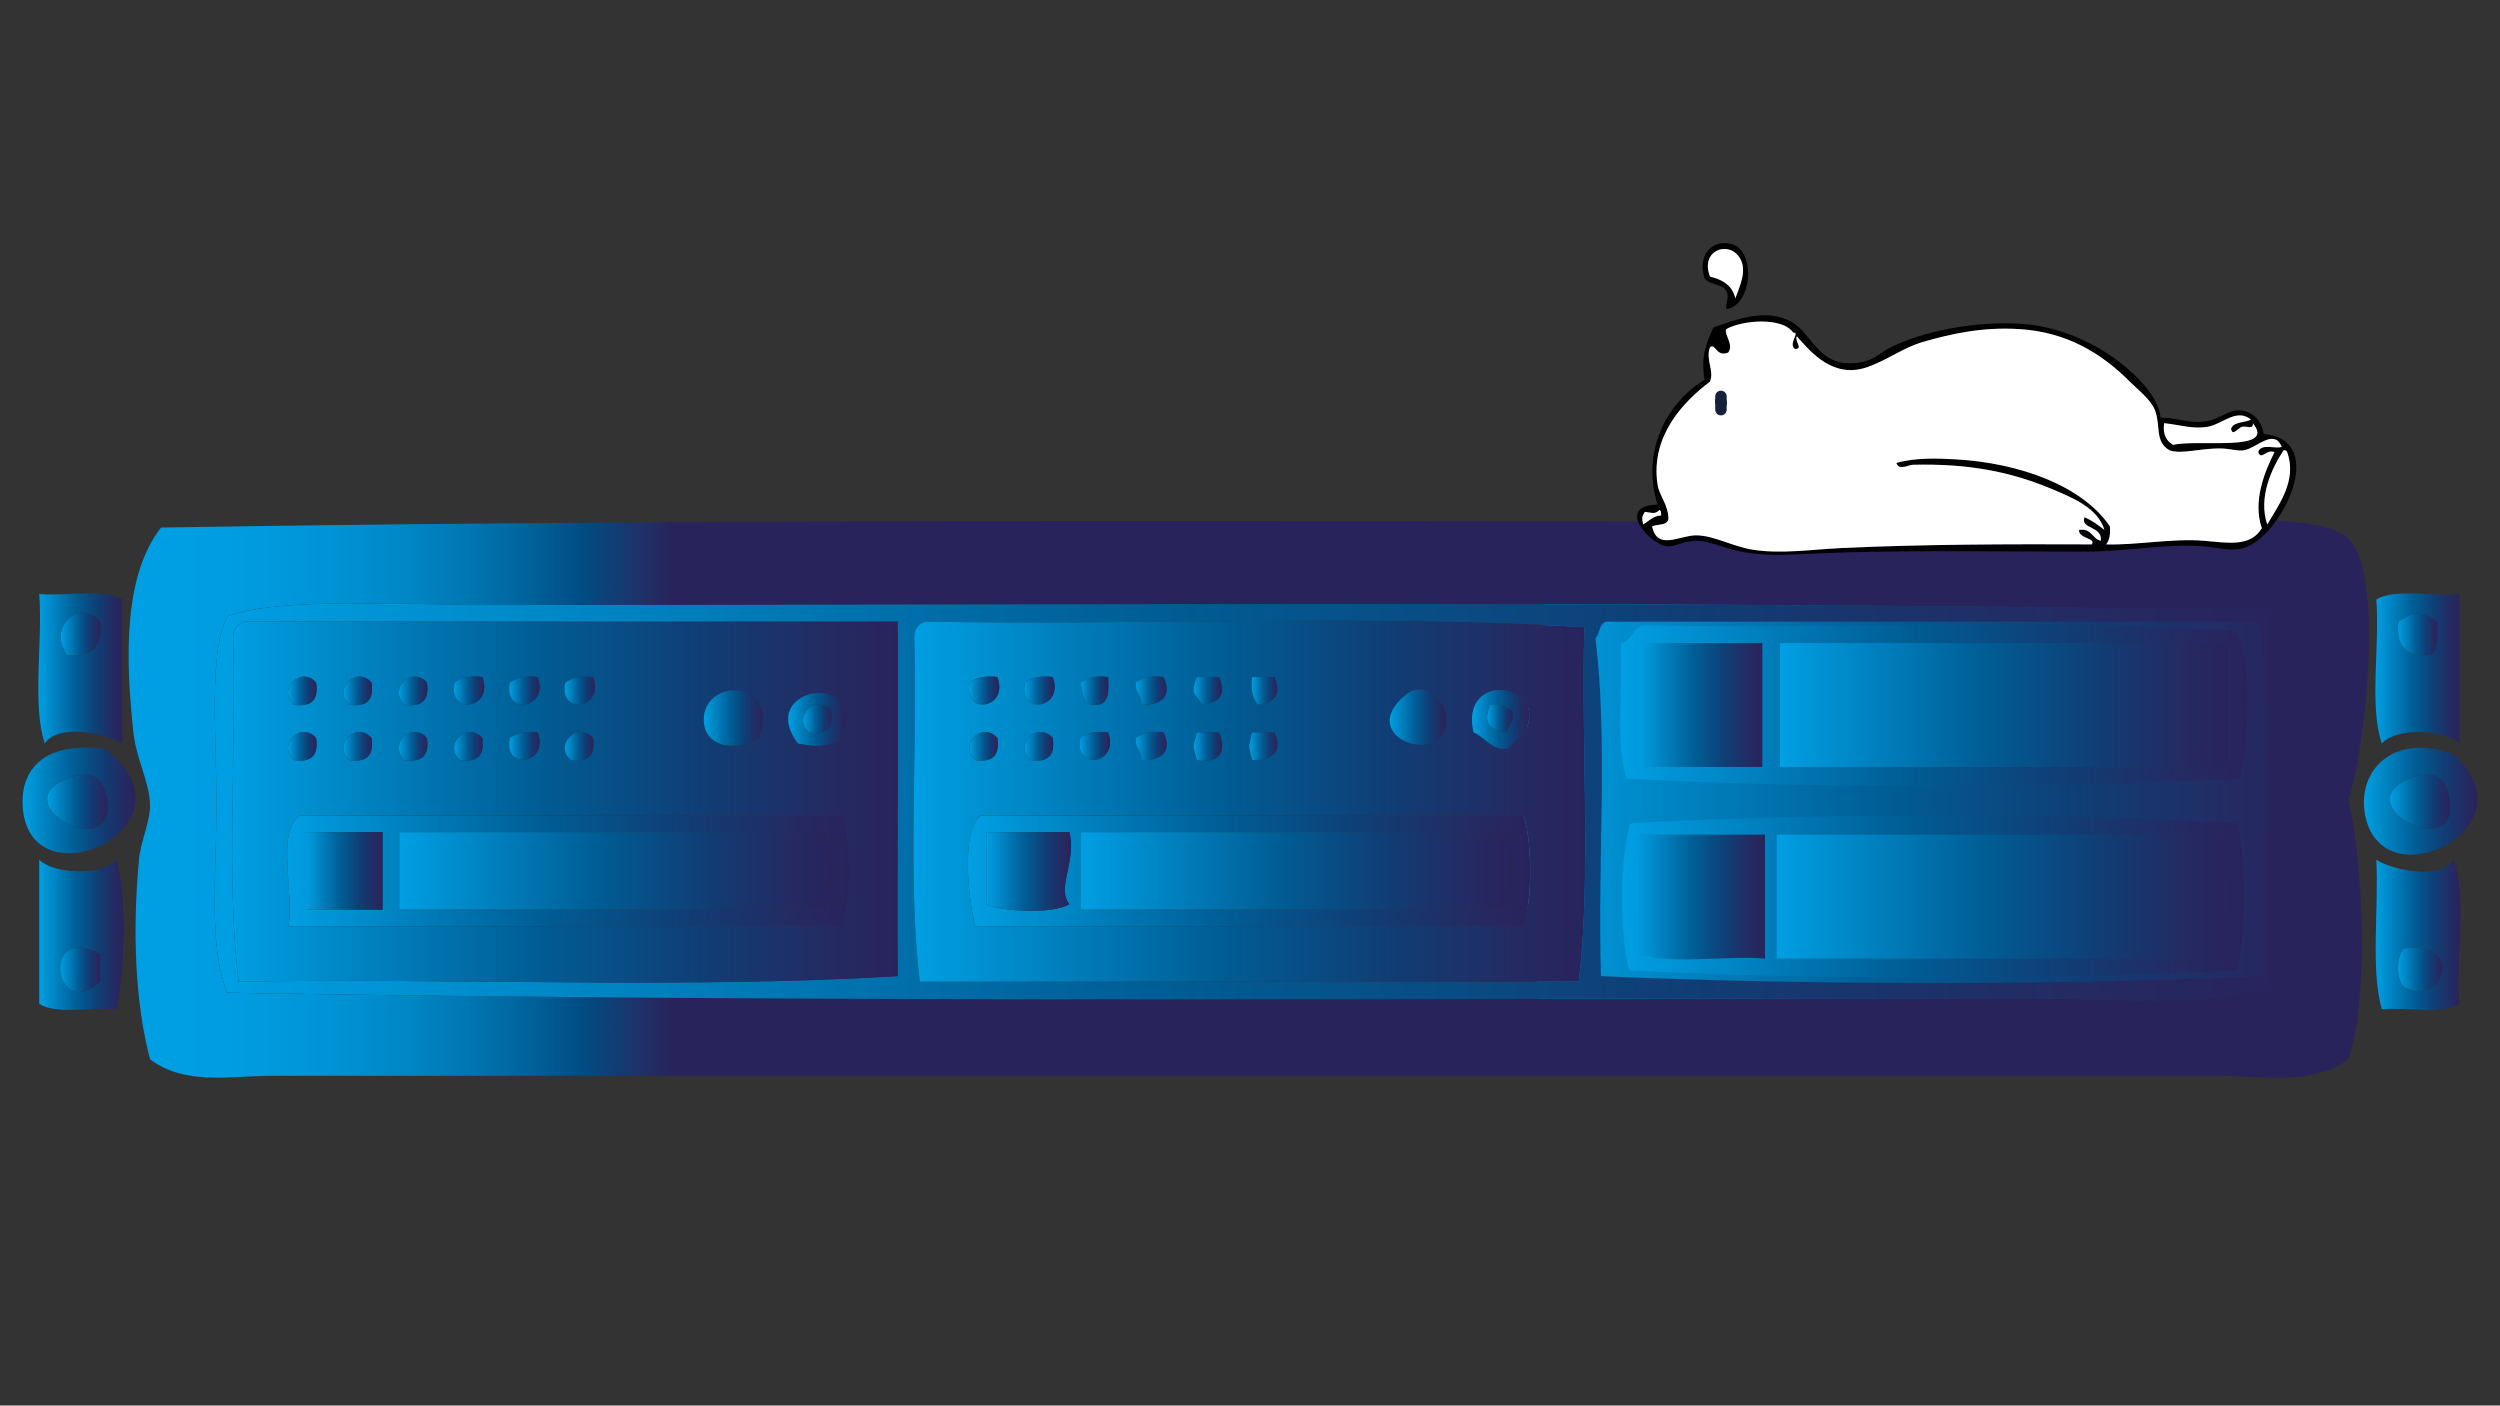 <?xml version="1.0" encoding="utf-8"?>
<!-- Generator: Adobe Illustrator 15.0.0, SVG Export Plug-In  -->
<!DOCTYPE svg PUBLIC "-//W3C//DTD SVG 1.1//EN" "http://www.w3.org/Graphics/SVG/1.1/DTD/svg11.dtd">
<svg version="1.1"
	 xmlns="http://www.w3.org/2000/svg" xmlns:xlink="http://www.w3.org/1999/xlink" xmlns:a="http://ns.adobe.com/AdobeSVGViewerExtensions/3.0/"
	 x="0px" y="0px" width="1366px" height="768px" viewBox="-12.338 -132.81 1366 768"
	 enable-background="new -12.338 -132.81 1366 768" xml:space="preserve">
<rect x="-12.338" y="-132.81" width="1366" height="768" fill="#333333" stroke="none"/>
<defs>
</defs>
<linearGradient id="SVGID_1_" gradientUnits="userSpaceOnUse" x1="820.049" y1="310.443" x2="1253.135" y2="310.443">
	<stop  offset="0" style="stop-color:#009FE3"/>
	<stop  offset="0.125" style="stop-color:#008DCD"/>
	<stop  offset="0.45" style="stop-color:#005E96"/>
	<stop  offset="0.713" style="stop-color:#103D74"/>
	<stop  offset="0.903" style="stop-color:#252A62"/>
	<stop  offset="1" style="stop-color:#29235C"/>
</linearGradient>
<path fill-rule="evenodd" clip-rule="evenodd" fill="url(#SVGID_1_)" d="M1253.135,189.267c0,80.786,0,161.566,0,242.354
	c-139.896,0-279.801,0-419.705,0c-17.841-69.731-17.841-172.622,0-242.354C973.334,189.267,1113.238,189.267,1253.135,189.267z"/>
<linearGradient id="SVGID_2_" gradientUnits="userSpaceOnUse" x1="872.905" y1="252.531" x2="1215.832" y2="252.531">
	<stop  offset="0" style="stop-color:#009FE3"/>
	<stop  offset="0.125" style="stop-color:#008DCD"/>
	<stop  offset="0.45" style="stop-color:#005E96"/>
	<stop  offset="0.713" style="stop-color:#103D74"/>
	<stop  offset="0.903" style="stop-color:#252A62"/>
	<stop  offset="1" style="stop-color:#29235C"/>
</linearGradient>
<path fill-rule="evenodd" clip-rule="evenodd" fill="url(#SVGID_2_)" d="M1208.454,212.106c11.616,15.413,6.948,60.11,3.228,80.586
	c-104.345,5.359-230.898,5.359-335.243,0c-6.385-19.398-1.891-49.684-3.226-74.139c6.576-0.947,6.321-8.719,12.896-9.668
	C992.504,211.016,1107.428,204.616,1208.454,212.106z M882.886,286.245c22.567,0,45.128,0,67.691,0c0-22.562,0-45.126,0-67.691
	c-22.563,0-45.124,0-67.691,0C882.886,241.119,882.886,263.684,882.886,286.245z M960.25,218.554c0,22.565,0,45.13,0,67.691
	c81.664,0,163.322,0,244.988,0c0-22.562,0-45.126,0-67.691C1123.572,218.554,1041.914,218.554,960.25,218.554z"/>
<linearGradient id="SVGID_3_" gradientUnits="userSpaceOnUse" x1="873.884" y1="357.096" x2="1213.856" y2="357.096">
	<stop  offset="0" style="stop-color:#009FE3"/>
	<stop  offset="0.125" style="stop-color:#008DCD"/>
	<stop  offset="0.45" style="stop-color:#005E96"/>
	<stop  offset="0.713" style="stop-color:#103D74"/>
	<stop  offset="0.903" style="stop-color:#252A62"/>
	<stop  offset="1" style="stop-color:#29235C"/>
</linearGradient>
<path fill-rule="evenodd" clip-rule="evenodd" fill="url(#SVGID_3_)" d="M1209.893,316.798c5.285,19.946,5.285,60.648,0,80.588
	c-103.189,5.368-228.822,5.368-332.017,0c-5.022-18.66-5.614-58.792,0-77.362c-0.593-2.741,1.261-3.037,3.225-3.226
	C983.256,311.398,1107.729,311.479,1209.893,316.798z M884.323,323.247c-6.96,15.605-1.483,43.651-3.223,64.471
	c17.663,7.05,48.005,1.421,70.919,3.219c0-22.56,0-45.125,0-67.689C929.453,323.247,906.891,323.247,884.323,323.247z
	 M958.467,323.247c0,22.564,0,45.13,0,67.689c81.66,0,163.319,0,244.979,0c5.25-15.852,5.25-51.83,0-67.689
	C1121.786,323.247,1040.127,323.247,958.467,323.247z"/>
<linearGradient id="SVGID_4_" gradientUnits="userSpaceOnUse" x1="882.886" y1="252.399" x2="950.577" y2="252.399">
	<stop  offset="0" style="stop-color:#009FE3"/>
	<stop  offset="0.125" style="stop-color:#008DCD"/>
	<stop  offset="0.45" style="stop-color:#005E96"/>
	<stop  offset="0.713" style="stop-color:#103D74"/>
	<stop  offset="0.903" style="stop-color:#252A62"/>
	<stop  offset="1" style="stop-color:#29235C"/>
</linearGradient>
<path fill-rule="evenodd" clip-rule="evenodd" fill="url(#SVGID_4_)" d="M882.886,218.554c22.567,0,45.128,0,67.691,0
	c0,22.565,0,45.13,0,67.691c-22.563,0-45.124,0-67.691,0C882.886,263.684,882.886,241.119,882.886,218.554z"/>
<linearGradient id="SVGID_5_" gradientUnits="userSpaceOnUse" x1="960.25" y1="252.399" x2="1205.238" y2="252.399">
	<stop  offset="0" style="stop-color:#009FE3"/>
	<stop  offset="0.125" style="stop-color:#008DCD"/>
	<stop  offset="0.45" style="stop-color:#005E96"/>
	<stop  offset="0.713" style="stop-color:#103D74"/>
	<stop  offset="0.903" style="stop-color:#252A62"/>
	<stop  offset="1" style="stop-color:#29235C"/>
</linearGradient>
<path fill-rule="evenodd" clip-rule="evenodd" fill="url(#SVGID_5_)" d="M1205.238,218.554c0,22.565,0,45.13,0,67.691
	c-81.666,0-163.324,0-244.988,0c0-22.562,0-45.126,0-67.691C1041.914,218.554,1123.572,218.554,1205.238,218.554z"/>
<linearGradient id="SVGID_6_" gradientUnits="userSpaceOnUse" x1="880.679" y1="357.315" x2="952.019" y2="357.315">
	<stop  offset="0" style="stop-color:#009FE3"/>
	<stop  offset="0.125" style="stop-color:#008DCD"/>
	<stop  offset="0.45" style="stop-color:#005E96"/>
	<stop  offset="0.713" style="stop-color:#103D74"/>
	<stop  offset="0.903" style="stop-color:#252A62"/>
	<stop  offset="1" style="stop-color:#29235C"/>
</linearGradient>
<path fill-rule="evenodd" clip-rule="evenodd" fill="url(#SVGID_6_)" d="M952.02,323.247c0,22.564,0,45.13,0,67.689
	c-22.914-1.798-53.256,3.831-70.919-3.219c1.739-20.819-3.737-48.865,3.223-64.471C906.891,323.247,929.453,323.247,952.02,323.247z
	"/>
<linearGradient id="SVGID_7_" gradientUnits="userSpaceOnUse" x1="958.467" y1="357.092" x2="1207.383" y2="357.092">
	<stop  offset="0" style="stop-color:#009FE3"/>
	<stop  offset="0.125" style="stop-color:#008DCD"/>
	<stop  offset="0.45" style="stop-color:#005E96"/>
	<stop  offset="0.713" style="stop-color:#103D74"/>
	<stop  offset="0.903" style="stop-color:#252A62"/>
	<stop  offset="1" style="stop-color:#29235C"/>
</linearGradient>
<path fill-rule="evenodd" clip-rule="evenodd" fill="url(#SVGID_7_)" d="M1203.445,323.247c5.25,15.859,5.25,51.838,0,67.689
	c-81.659,0-163.318,0-244.979,0c0-22.56,0-45.125,0-67.689C1040.127,323.247,1121.786,323.247,1203.445,323.247z"/>
<linearGradient id="SVGID_8_" gradientUnits="userSpaceOnUse" x1="57.938" y1="303.499" x2="1282.157" y2="303.499">
	<stop  offset="0" style="stop-color:#009FE3"/>
	<stop  offset="0.04" style="stop-color:#009DE2"/>
	<stop  offset="0.071" style="stop-color:#0098DB"/>
	<stop  offset="0.1" style="stop-color:#0090D1"/>
	<stop  offset="0.128" style="stop-color:#0085C3"/>
	<stop  offset="0.154" style="stop-color:#0075B0"/>
	<stop  offset="0.179" style="stop-color:#00629A"/>
	<stop  offset="0.203" style="stop-color:#004C83"/>
	<stop  offset="0.227" style="stop-color:#1E336A"/>
	<stop  offset="0.242" style="stop-color:#29235C"/>
</linearGradient>
<path fill-rule="evenodd" clip-rule="evenodd" fill="url(#SVGID_8_)" d="M1270.951,303.703c7.768,36.474,11.438,106.398,0,142.221
	c-19.791,14.78-47.63,9.076-69.598,9.076c-347.984,0-712.112,0-1065.157,0c-22.077,0-47.603,5.487-66.573-9.076
	c-8.195-31.198-9.613-69.857-6.049-108.936c0.92-10.101,6.318-21.069,6.049-30.261c-0.354-12.477-7.505-24.785-9.072-39.336
	c-4.337-40.215-5.597-85.569,15.128-111.961c338.731-5.521,701.235-3.029,1056.076-3.029c44.388,0,123.29-6.909,139.196,9.079
	C1291.124,181.765,1279.586,279.297,1270.951,303.703z M260.267,197.793c-50.664,0-118.61-4.565-148.277,6.051
	c-10.411,18.774-6.05,64.806-6.05,102.884c0,38.411-4.516,78.931,6.05,102.883c320.34,5.533,662.179,3.027,983.453,3.027
	c45.39,0,92.379,4.994,136.171-6.053c3.324-60.921,8.637-149.773-3.027-205.766C918.361,195.298,576.528,197.793,260.267,197.793z"
	/>
<linearGradient id="SVGID_9_" gradientUnits="userSpaceOnUse" x1="8.604" y1="232.426" x2="54.495" y2="232.426">
	<stop  offset="0" style="stop-color:#009FE3"/>
	<stop  offset="0.125" style="stop-color:#008DCD"/>
	<stop  offset="0.45" style="stop-color:#005E96"/>
	<stop  offset="0.713" style="stop-color:#103D74"/>
	<stop  offset="0.903" style="stop-color:#252A62"/>
	<stop  offset="1" style="stop-color:#29235C"/>
</linearGradient>
<path fill-rule="evenodd" clip-rule="evenodd" fill="url(#SVGID_9_)" d="M9.107,191.74c14.748,1.39,35.445-3.169,45.388,3.027
	c0,26.221,0,52.45,0,78.671c-8.744-5.633-35.048-11.092-42.362,0C5.099,252.236,11.102,217.981,9.107,191.74z M24.234,225.025
	c13.707,1.6,19.758-4.449,18.158-18.157C31.788,193.577,13.173,209.707,24.234,225.025z"/>
<linearGradient id="SVGID_10_" gradientUnits="userSpaceOnUse" x1="1285.577" y1="232.426" x2="1331.472" y2="232.426">
	<stop  offset="0" style="stop-color:#009FE3"/>
	<stop  offset="0.125" style="stop-color:#008DCD"/>
	<stop  offset="0.45" style="stop-color:#005E96"/>
	<stop  offset="0.713" style="stop-color:#103D74"/>
	<stop  offset="0.903" style="stop-color:#252A62"/>
	<stop  offset="1" style="stop-color:#29235C"/>
</linearGradient>
<path fill-rule="evenodd" clip-rule="evenodd" fill="url(#SVGID_10_)" d="M1331.472,191.74c0,27.236,0,54.467,0,81.698
	c-8.203-7.856-34.345-8.955-42.364,0c-7.035-20.199-1.03-53.436-3.028-78.671C1296.023,188.571,1316.723,193.13,1331.472,191.74z
	 M1298.184,206.868c-1.6,13.708,4.452,19.757,18.16,18.157c3.48-3.573,3.421-10.697,3.025-18.157
	C1311.085,200.963,1306.461,200.963,1298.184,206.868z"/>
<linearGradient id="SVGID_11_" gradientUnits="userSpaceOnUse" x1="104.981" y1="305.29" x2="1235.752" y2="305.29">
	<stop  offset="0" style="stop-color:#009FE3"/>
	<stop  offset="0.125" style="stop-color:#008DCD"/>
	<stop  offset="0.45" style="stop-color:#005E96"/>
	<stop  offset="0.713" style="stop-color:#103D74"/>
	<stop  offset="0.903" style="stop-color:#252A62"/>
	<stop  offset="1" style="stop-color:#29235C"/>
</linearGradient>
<path fill-rule="evenodd" clip-rule="evenodd" fill="url(#SVGID_11_)" d="M1228.586,200.819
	c11.664,55.992,6.352,144.845,3.027,205.766c-43.792,11.047-90.781,6.053-136.171,6.053c-321.274,0-663.113,2.506-983.453-3.027
	c-10.565-23.952-6.05-64.472-6.05-102.883c0-38.078-4.361-84.109,6.05-102.884c29.667-10.616,97.613-6.051,148.277-6.051
	C576.528,197.793,918.361,195.298,1228.586,200.819z M115.016,215.946c1.974,61.579-3.973,131.066,3.024,187.612
	c119.037-2.002,246.1,4.021,360.101-3.022c-0.4-63.175,0.553-140.338,0-193.668c-119.025,0-238.047,0-357.073,0
	C117.268,208.11,114.887,210.769,115.016,215.946z M487.217,215.946c1.888,61.66-3.86,130.953,3.026,187.612
	c120.029,0,240.063,0,360.093,0c6.896-58.666,1.129-129.997,3.027-193.663c-113.999-7.044-241.059-1.021-360.093-3.027
	C489.463,208.11,487.082,210.769,487.217,215.946z M859.415,215.946c6.996,55.547,1.056,124.022,3.025,184.59
	c114.007,5.039,249.108,5.039,363.122,0c-1.975-63.595,3.973-135.103-3.028-193.668c-119.022,0-238.045,0-357.066,0
	C861.213,207.659,862.016,213.504,859.415,215.946z"/>
<linearGradient id="SVGID_12_" gradientUnits="userSpaceOnUse" x1="20.841" y1="213.606" x2="42.644" y2="213.606">
	<stop  offset="0" style="stop-color:#009FE3"/>
	<stop  offset="0.125" style="stop-color:#008DCD"/>
	<stop  offset="0.45" style="stop-color:#005E96"/>
	<stop  offset="0.713" style="stop-color:#103D74"/>
	<stop  offset="0.903" style="stop-color:#252A62"/>
	<stop  offset="1" style="stop-color:#29235C"/>
</linearGradient>
<path fill-rule="evenodd" clip-rule="evenodd" fill="url(#SVGID_12_)" d="M42.393,206.868c1.6,13.708-4.451,19.757-18.158,18.157
	C13.173,209.707,31.788,193.577,42.393,206.868z"/>
<linearGradient id="SVGID_13_" gradientUnits="userSpaceOnUse" x1="1297.933" y1="213.857" x2="1319.553" y2="213.857">
	<stop  offset="0" style="stop-color:#009FE3"/>
	<stop  offset="0.125" style="stop-color:#008DCD"/>
	<stop  offset="0.45" style="stop-color:#005E96"/>
	<stop  offset="0.713" style="stop-color:#103D74"/>
	<stop  offset="0.903" style="stop-color:#252A62"/>
	<stop  offset="1" style="stop-color:#29235C"/>
</linearGradient>
<path fill-rule="evenodd" clip-rule="evenodd" fill="url(#SVGID_13_)" d="M1319.369,206.868c0.396,7.46,0.455,14.584-3.025,18.157
	c-13.708,1.6-19.76-4.449-18.16-18.157C1306.461,200.963,1311.085,200.963,1319.369,206.868z"/>
<linearGradient id="SVGID_14_" gradientUnits="userSpaceOnUse" x1="114.522" y1="305.467" x2="478.318" y2="305.467">
	<stop  offset="0" style="stop-color:#009FE3"/>
	<stop  offset="0.125" style="stop-color:#008DCD"/>
	<stop  offset="0.45" style="stop-color:#005E96"/>
	<stop  offset="0.713" style="stop-color:#103D74"/>
	<stop  offset="0.903" style="stop-color:#252A62"/>
	<stop  offset="1" style="stop-color:#29235C"/>
</linearGradient>
<path fill-rule="evenodd" clip-rule="evenodd" fill="url(#SVGID_14_)" d="M121.067,206.868c119.026,0,238.048,0,357.073,0
	c0.553,53.33-0.4,130.493,0,193.668c-114.001,7.043-241.063,1.021-360.101,3.022c-6.997-56.546-1.051-126.033-3.024-187.612
	C114.887,210.769,117.268,208.11,121.067,206.868z M148.304,252.258c9.473,1.407,13.507-2.629,12.101-12.101
	C152.067,230.737,138.885,243.92,148.304,252.258z M178.561,252.258c9.476,1.407,13.513-2.629,12.105-12.101
	C182.327,230.737,169.146,243.92,178.561,252.258z M208.821,252.258c9.473,1.407,13.508-2.629,12.105-12.101
	C212.585,230.737,199.41,243.92,208.821,252.258z M236.058,240.157c-4.045,17.963,21.652,14.572,15.129-3.027
	C244.172,236.165,239.57,237.615,236.058,240.157z M266.316,240.157c-4.046,17.963,21.654,14.572,15.131-3.027
	C274.428,236.165,269.831,237.615,266.316,240.157z M296.576,240.157c-4.041,17.963,21.655,14.572,15.129-3.027
	C304.69,236.165,300.087,237.615,296.576,240.157z M372.227,261.338c0.753,13.671,16.609,17.193,30.258,9.077
	C414.37,236.771,370.925,237.659,372.227,261.338z M423.672,273.438c11.54,2.15,14.572,2.015,24.209-3.023
	C462.393,232.509,400.21,242.196,423.672,273.438z M148.304,282.52c9.473,1.401,13.507-2.628,12.101-12.104
	C152.067,260.998,138.885,274.183,148.304,282.52z M178.561,282.52c9.476,1.401,13.513-2.628,12.105-12.104
	C182.327,260.998,169.146,274.183,178.561,282.52z M208.821,282.52c9.473,1.401,13.508-2.628,12.105-12.104
	C212.585,260.998,199.41,274.183,208.821,282.52z M239.084,282.52c9.474,1.401,13.51-2.628,12.103-12.104
	C242.846,260.998,229.666,274.183,239.084,282.52z M266.316,270.415c-4.046,17.968,21.654,14.576,15.131-3.023
	C274.428,266.428,269.831,267.874,266.316,270.415z M299.604,282.52c9.472,1.401,13.508-2.628,12.102-12.104
	C303.366,260.998,290.187,274.183,299.604,282.52z M151.328,312.779c-12.83,9.354-2.938,41.446-6.052,60.521
	c100.87,0,201.734,0,302.604,0c4.907-13.946,4.907-46.577,0-60.521C349.029,312.779,250.177,312.779,151.328,312.779z"/>
<linearGradient id="SVGID_15_" gradientUnits="userSpaceOnUse" x1="486.746" y1="304.961" x2="853.834" y2="304.961">
	<stop  offset="0" style="stop-color:#009FE3"/>
	<stop  offset="0.125" style="stop-color:#008DCD"/>
	<stop  offset="0.45" style="stop-color:#005E96"/>
	<stop  offset="0.713" style="stop-color:#103D74"/>
	<stop  offset="0.903" style="stop-color:#252A62"/>
	<stop  offset="1" style="stop-color:#29235C"/>
</linearGradient>
<path fill-rule="evenodd" clip-rule="evenodd" fill="url(#SVGID_15_)" d="M493.271,206.868
	c119.034,2.007,246.094-4.017,360.093,3.027c-1.898,63.666,3.869,134.997-3.027,193.663c-120.029,0-240.063,0-360.093,0
	c-6.887-56.659-1.139-125.952-3.026-187.612C487.082,210.769,489.463,208.11,493.271,206.868z M517.477,240.157
	c-4.045,17.963,21.652,14.572,15.131-3.027C525.588,236.165,520.985,237.615,517.477,240.157z M547.734,240.157
	c-4.044,17.963,21.656,14.572,15.131-3.027C555.85,236.165,551.246,237.615,547.734,240.157z M577.997,240.157
	c1.271,5.785,1.093,13.023,9.076,12.101c6.615-0.442,6.498-7.625,6.052-15.128C586.106,236.165,581.506,237.615,577.997,240.157z
	 M608.257,240.157c-0.679,5.721,3.411,6.677,3.025,12.101c12.624,0.344,16.484-5.919,12.107-15.128
	C616.369,236.165,611.767,237.615,608.257,240.157z M644.567,252.258c10.621-1.333,12.833-6.378,9.081-15.128
	c-4.039,0-8.071,0-12.105,0C638.18,246.63,640.125,245.125,644.567,252.258z M674.832,252.258
	c10.617-1.333,12.826-6.378,9.074-15.128c-4.035,0-8.072,0-12.102,0C670.838,244.144,672.287,248.748,674.832,252.258z
	 M777.714,258.311c-0.623-7.153-10.346-19.571-21.182-12.104C725.482,270.468,780.326,288.625,777.714,258.311z M792.842,267.392
	c6.392,2.689,8.944,9.211,18.157,9.075c5.707-5.382,13.397-8.792,12.104-21.182C817.086,237.667,786.313,240.462,792.842,267.392z
	 M520.503,282.52c9.476,1.401,13.505-2.628,12.104-12.104C524.27,260.998,511.082,274.183,520.503,282.52z M550.762,282.52
	c9.473,1.401,13.507-2.628,12.104-12.104C554.53,260.998,541.344,274.183,550.762,282.52z M577.997,270.415
	c-4.047,17.968,21.655,14.576,15.128-3.023C586.106,266.428,581.506,267.874,577.997,270.415z M608.257,270.415
	c-0.679,5.723,3.411,6.679,3.025,12.104c12.624,0.339,16.484-5.923,12.107-15.128C616.369,266.428,611.767,267.874,608.257,270.415z
	 M641.543,282.52c14.478,2.194,15.902-6.5,12.105-15.128c-4.039,0-8.071,0-12.105,0C639.42,276.704,639.42,273.204,641.543,282.52z
	 M671.805,282.52c12.622,0.339,16.481-5.923,12.102-15.128c-4.035,0-8.072,0-12.102,0C669.68,276.704,669.68,273.204,671.805,282.52
	z M523.527,312.779c-11.241,8.571-6.463,47.122-3.024,60.521c99.858,0,199.717,0,299.572,0c4.914-13.946,4.914-46.577,0-60.521
	C721.226,312.779,622.375,312.779,523.527,312.779z"/>
<linearGradient id="SVGID_16_" gradientUnits="userSpaceOnUse" x1="145.047" y1="244.715" x2="160.677" y2="244.715">
	<stop  offset="0" style="stop-color:#009FE3"/>
	<stop  offset="0.125" style="stop-color:#008DCD"/>
	<stop  offset="0.45" style="stop-color:#005E96"/>
	<stop  offset="0.713" style="stop-color:#103D74"/>
	<stop  offset="0.903" style="stop-color:#252A62"/>
	<stop  offset="1" style="stop-color:#29235C"/>
</linearGradient>
<path fill-rule="evenodd" clip-rule="evenodd" fill="url(#SVGID_16_)" d="M160.404,240.157c1.406,9.472-2.628,13.508-12.101,12.101
	C138.885,243.92,152.067,230.737,160.404,240.157z"/>
<linearGradient id="SVGID_17_" gradientUnits="userSpaceOnUse" x1="175.307" y1="244.715" x2="190.939" y2="244.715">
	<stop  offset="0" style="stop-color:#009FE3"/>
	<stop  offset="0.125" style="stop-color:#008DCD"/>
	<stop  offset="0.45" style="stop-color:#005E96"/>
	<stop  offset="0.713" style="stop-color:#103D74"/>
	<stop  offset="0.903" style="stop-color:#252A62"/>
	<stop  offset="1" style="stop-color:#29235C"/>
</linearGradient>
<path fill-rule="evenodd" clip-rule="evenodd" fill="url(#SVGID_17_)" d="M190.666,240.157c1.407,9.472-2.63,13.508-12.105,12.101
	C169.146,243.92,182.327,230.737,190.666,240.157z"/>
<linearGradient id="SVGID_18_" gradientUnits="userSpaceOnUse" x1="205.568" y1="244.715" x2="221.198" y2="244.715">
	<stop  offset="0" style="stop-color:#009FE3"/>
	<stop  offset="0.125" style="stop-color:#008DCD"/>
	<stop  offset="0.45" style="stop-color:#005E96"/>
	<stop  offset="0.713" style="stop-color:#103D74"/>
	<stop  offset="0.903" style="stop-color:#252A62"/>
	<stop  offset="1" style="stop-color:#29235C"/>
</linearGradient>
<path fill-rule="evenodd" clip-rule="evenodd" fill="url(#SVGID_18_)" d="M220.927,240.157c1.402,9.472-2.633,13.508-12.105,12.101
	C199.41,243.92,212.585,230.737,220.927,240.157z"/>
<linearGradient id="SVGID_19_" gradientUnits="userSpaceOnUse" x1="235.623" y1="244.459" x2="252.253" y2="244.459">
	<stop  offset="0" style="stop-color:#009FE3"/>
	<stop  offset="0.125" style="stop-color:#008DCD"/>
	<stop  offset="0.45" style="stop-color:#005E96"/>
	<stop  offset="0.713" style="stop-color:#103D74"/>
	<stop  offset="0.903" style="stop-color:#252A62"/>
	<stop  offset="1" style="stop-color:#29235C"/>
</linearGradient>
<path fill-rule="evenodd" clip-rule="evenodd" fill="url(#SVGID_19_)" d="M251.187,237.13c6.523,17.6-19.174,20.99-15.129,3.027
	C239.57,237.615,244.172,236.165,251.187,237.13z"/>
<linearGradient id="SVGID_20_" gradientUnits="userSpaceOnUse" x1="265.882" y1="244.459" x2="282.514" y2="244.459">
	<stop  offset="0" style="stop-color:#009FE3"/>
	<stop  offset="0.125" style="stop-color:#008DCD"/>
	<stop  offset="0.45" style="stop-color:#005E96"/>
	<stop  offset="0.713" style="stop-color:#103D74"/>
	<stop  offset="0.903" style="stop-color:#252A62"/>
	<stop  offset="1" style="stop-color:#29235C"/>
</linearGradient>
<path fill-rule="evenodd" clip-rule="evenodd" fill="url(#SVGID_20_)" d="M281.447,237.13c6.523,17.6-19.177,20.99-15.131,3.027
	C269.831,237.615,274.428,236.165,281.447,237.13z"/>
<linearGradient id="SVGID_21_" gradientUnits="userSpaceOnUse" x1="296.143" y1="244.459" x2="312.772" y2="244.459">
	<stop  offset="0" style="stop-color:#009FE3"/>
	<stop  offset="0.125" style="stop-color:#008DCD"/>
	<stop  offset="0.45" style="stop-color:#005E96"/>
	<stop  offset="0.713" style="stop-color:#103D74"/>
	<stop  offset="0.903" style="stop-color:#252A62"/>
	<stop  offset="1" style="stop-color:#29235C"/>
</linearGradient>
<path fill-rule="evenodd" clip-rule="evenodd" fill="url(#SVGID_21_)" d="M311.705,237.13c6.526,17.6-19.17,20.99-15.129,3.027
	C300.087,237.615,304.69,236.165,311.705,237.13z"/>
<linearGradient id="SVGID_22_" gradientUnits="userSpaceOnUse" x1="517.042" y1="244.459" x2="533.674" y2="244.459">
	<stop  offset="0" style="stop-color:#009FE3"/>
	<stop  offset="0.125" style="stop-color:#008DCD"/>
	<stop  offset="0.45" style="stop-color:#005E96"/>
	<stop  offset="0.713" style="stop-color:#103D74"/>
	<stop  offset="0.903" style="stop-color:#252A62"/>
	<stop  offset="1" style="stop-color:#29235C"/>
</linearGradient>
<path fill-rule="evenodd" clip-rule="evenodd" fill="url(#SVGID_22_)" d="M532.607,237.13c6.521,17.6-19.176,20.99-15.131,3.027
	C520.985,237.615,525.588,236.165,532.607,237.13z"/>
<linearGradient id="SVGID_23_" gradientUnits="userSpaceOnUse" x1="547.3" y1="244.459" x2="563.933" y2="244.459">
	<stop  offset="0" style="stop-color:#009FE3"/>
	<stop  offset="0.125" style="stop-color:#008DCD"/>
	<stop  offset="0.45" style="stop-color:#005E96"/>
	<stop  offset="0.713" style="stop-color:#103D74"/>
	<stop  offset="0.903" style="stop-color:#252A62"/>
	<stop  offset="1" style="stop-color:#29235C"/>
</linearGradient>
<path fill-rule="evenodd" clip-rule="evenodd" fill="url(#SVGID_23_)" d="M562.865,237.13c6.525,17.6-19.175,20.99-15.131,3.027
	C551.246,237.615,555.85,236.165,562.865,237.13z"/>
<linearGradient id="SVGID_24_" gradientUnits="userSpaceOnUse" x1="577.997" y1="244.584" x2="593.304" y2="244.584">
	<stop  offset="0" style="stop-color:#009FE3"/>
	<stop  offset="0.125" style="stop-color:#008DCD"/>
	<stop  offset="0.45" style="stop-color:#005E96"/>
	<stop  offset="0.713" style="stop-color:#103D74"/>
	<stop  offset="0.903" style="stop-color:#252A62"/>
	<stop  offset="1" style="stop-color:#29235C"/>
</linearGradient>
<path fill-rule="evenodd" clip-rule="evenodd" fill="url(#SVGID_24_)" d="M593.125,237.13c0.446,7.503,0.563,14.686-6.052,15.128
	c-7.983,0.923-7.806-6.315-9.076-12.101C581.506,237.615,586.106,236.165,593.125,237.13z"/>
<linearGradient id="SVGID_25_" gradientUnits="userSpaceOnUse" x1="608.181" y1="244.551" x2="625.124" y2="244.551">
	<stop  offset="0" style="stop-color:#009FE3"/>
	<stop  offset="0.125" style="stop-color:#008DCD"/>
	<stop  offset="0.45" style="stop-color:#005E96"/>
	<stop  offset="0.713" style="stop-color:#103D74"/>
	<stop  offset="0.903" style="stop-color:#252A62"/>
	<stop  offset="1" style="stop-color:#29235C"/>
</linearGradient>
<path fill-rule="evenodd" clip-rule="evenodd" fill="url(#SVGID_25_)" d="M623.39,237.13c4.377,9.209,0.517,15.472-12.107,15.128
	c0.386-5.424-3.704-6.38-3.025-12.101C611.767,237.615,616.369,236.165,623.39,237.13z"/>
<linearGradient id="SVGID_26_" gradientUnits="userSpaceOnUse" x1="639.842" y1="244.693" x2="655.35" y2="244.693">
	<stop  offset="0" style="stop-color:#009FE3"/>
	<stop  offset="0.125" style="stop-color:#008DCD"/>
	<stop  offset="0.45" style="stop-color:#005E96"/>
	<stop  offset="0.713" style="stop-color:#103D74"/>
	<stop  offset="0.903" style="stop-color:#252A62"/>
	<stop  offset="1" style="stop-color:#29235C"/>
</linearGradient>
<path fill-rule="evenodd" clip-rule="evenodd" fill="url(#SVGID_26_)" d="M641.543,237.13c4.034,0,8.066,0,12.105,0
	c3.752,8.75,1.54,13.795-9.081,15.128C640.125,245.125,638.18,246.63,641.543,237.13z"/>
<linearGradient id="SVGID_27_" gradientUnits="userSpaceOnUse" x1="671.503" y1="244.693" x2="685.607" y2="244.693">
	<stop  offset="0" style="stop-color:#009FE3"/>
	<stop  offset="0.125" style="stop-color:#008DCD"/>
	<stop  offset="0.45" style="stop-color:#005E96"/>
	<stop  offset="0.713" style="stop-color:#103D74"/>
	<stop  offset="0.903" style="stop-color:#252A62"/>
	<stop  offset="1" style="stop-color:#29235C"/>
</linearGradient>
<path fill-rule="evenodd" clip-rule="evenodd" fill="url(#SVGID_27_)" d="M671.805,237.13c4.029,0,8.066,0,12.102,0
	c3.752,8.75,1.543,13.795-9.074,15.128C672.287,248.748,670.838,244.144,671.805,237.13z"/>
<linearGradient id="SVGID_28_" gradientUnits="userSpaceOnUse" x1="372.198" y1="259.498" x2="404.546" y2="259.498">
	<stop  offset="0" style="stop-color:#009FE3"/>
	<stop  offset="0.125" style="stop-color:#008DCD"/>
	<stop  offset="0.45" style="stop-color:#005E96"/>
	<stop  offset="0.713" style="stop-color:#103D74"/>
	<stop  offset="0.903" style="stop-color:#252A62"/>
	<stop  offset="1" style="stop-color:#29235C"/>
</linearGradient>
<path fill-rule="evenodd" clip-rule="evenodd" fill="url(#SVGID_28_)" d="M402.484,270.415c-13.648,8.116-29.505,4.594-30.258-9.077
	C370.925,237.659,414.37,236.771,402.484,270.415z"/>
<linearGradient id="SVGID_29_" gradientUnits="userSpaceOnUse" x1="418.322" y1="260.268" x2="450.103" y2="260.268">
	<stop  offset="0" style="stop-color:#009FE3"/>
	<stop  offset="0.125" style="stop-color:#008DCD"/>
	<stop  offset="0.45" style="stop-color:#005E96"/>
	<stop  offset="0.713" style="stop-color:#103D74"/>
	<stop  offset="0.903" style="stop-color:#252A62"/>
	<stop  offset="1" style="stop-color:#29235C"/>
</linearGradient>
<path fill-rule="evenodd" clip-rule="evenodd" fill="url(#SVGID_29_)" d="M447.881,270.415c-9.637,5.038-12.669,5.174-24.209,3.023
	C400.21,242.196,462.393,232.509,447.881,270.415z M429.725,267.392c9.473,1.401,13.505-2.634,12.102-12.106
	C433.488,245.866,420.302,259.05,429.725,267.392z"/>
<linearGradient id="SVGID_30_" gradientUnits="userSpaceOnUse" x1="746.984" y1="259.049" x2="777.805" y2="259.049">
	<stop  offset="0" style="stop-color:#009FE3"/>
	<stop  offset="0.125" style="stop-color:#008DCD"/>
	<stop  offset="0.45" style="stop-color:#005E96"/>
	<stop  offset="0.713" style="stop-color:#103D74"/>
	<stop  offset="0.903" style="stop-color:#252A62"/>
	<stop  offset="1" style="stop-color:#29235C"/>
</linearGradient>
<path fill-rule="evenodd" clip-rule="evenodd" fill="url(#SVGID_30_)" d="M756.532,246.207c10.836-7.468,20.559,4.95,21.182,12.104
	C780.326,288.625,725.482,270.468,756.532,246.207z"/>
<linearGradient id="SVGID_31_" gradientUnits="userSpaceOnUse" x1="791.938" y1="260.316" x2="823.247" y2="260.316">
	<stop  offset="0" style="stop-color:#009FE3"/>
	<stop  offset="0.125" style="stop-color:#008DCD"/>
	<stop  offset="0.45" style="stop-color:#005E96"/>
	<stop  offset="0.713" style="stop-color:#103D74"/>
	<stop  offset="0.903" style="stop-color:#252A62"/>
	<stop  offset="1" style="stop-color:#29235C"/>
</linearGradient>
<path fill-rule="evenodd" clip-rule="evenodd" fill="url(#SVGID_31_)" d="M823.103,255.285c1.294,12.39-6.396,15.8-12.104,21.182
	c-9.213,0.136-11.766-6.386-18.157-9.075C786.313,240.462,817.086,237.667,823.103,255.285z M810.999,267.392
	c0.952-4.091,4.307-5.781,3.024-12.106c-4.091-0.949-5.778-4.31-12.101-3.027C798.164,261.011,800.379,266.057,810.999,267.392z"/>
<linearGradient id="SVGID_32_" gradientUnits="userSpaceOnUse" x1="426.467" y1="259.846" x2="442.098" y2="259.846">
	<stop  offset="0" style="stop-color:#009FE3"/>
	<stop  offset="0.125" style="stop-color:#008DCD"/>
	<stop  offset="0.45" style="stop-color:#005E96"/>
	<stop  offset="0.713" style="stop-color:#103D74"/>
	<stop  offset="0.903" style="stop-color:#252A62"/>
	<stop  offset="1" style="stop-color:#29235C"/>
</linearGradient>
<path fill-rule="evenodd" clip-rule="evenodd" fill="url(#SVGID_32_)" d="M441.826,255.285c1.403,9.473-2.629,13.508-12.102,12.106
	C420.302,259.05,433.488,245.866,441.826,255.285z"/>
<linearGradient id="SVGID_33_" gradientUnits="userSpaceOnUse" x1="800.218" y1="259.681" x2="814.312" y2="259.681">
	<stop  offset="0" style="stop-color:#009FE3"/>
	<stop  offset="0.125" style="stop-color:#008DCD"/>
	<stop  offset="0.45" style="stop-color:#005E96"/>
	<stop  offset="0.713" style="stop-color:#103D74"/>
	<stop  offset="0.903" style="stop-color:#252A62"/>
	<stop  offset="1" style="stop-color:#29235C"/>
</linearGradient>
<path fill-rule="evenodd" clip-rule="evenodd" fill="url(#SVGID_33_)" d="M801.923,252.258c6.322-1.282,8.01,2.078,12.101,3.027
	c1.282,6.325-2.072,8.016-3.024,12.106C800.379,266.057,798.164,261.011,801.923,252.258z"/>
<linearGradient id="SVGID_34_" gradientUnits="userSpaceOnUse" x1="145.047" y1="274.976" x2="160.677" y2="274.976">
	<stop  offset="0" style="stop-color:#009FE3"/>
	<stop  offset="0.125" style="stop-color:#008DCD"/>
	<stop  offset="0.45" style="stop-color:#005E96"/>
	<stop  offset="0.713" style="stop-color:#103D74"/>
	<stop  offset="0.903" style="stop-color:#252A62"/>
	<stop  offset="1" style="stop-color:#29235C"/>
</linearGradient>
<path fill-rule="evenodd" clip-rule="evenodd" fill="url(#SVGID_34_)" d="M160.404,270.415c1.406,9.477-2.628,13.506-12.101,12.104
	C138.885,274.183,152.067,260.998,160.404,270.415z"/>
<linearGradient id="SVGID_35_" gradientUnits="userSpaceOnUse" x1="175.307" y1="274.976" x2="190.939" y2="274.976">
	<stop  offset="0" style="stop-color:#009FE3"/>
	<stop  offset="0.125" style="stop-color:#008DCD"/>
	<stop  offset="0.45" style="stop-color:#005E96"/>
	<stop  offset="0.713" style="stop-color:#103D74"/>
	<stop  offset="0.903" style="stop-color:#252A62"/>
	<stop  offset="1" style="stop-color:#29235C"/>
</linearGradient>
<path fill-rule="evenodd" clip-rule="evenodd" fill="url(#SVGID_35_)" d="M190.666,270.415c1.407,9.477-2.63,13.506-12.105,12.104
	C169.146,274.183,182.327,260.998,190.666,270.415z"/>
<linearGradient id="SVGID_36_" gradientUnits="userSpaceOnUse" x1="205.568" y1="274.976" x2="221.198" y2="274.976">
	<stop  offset="0" style="stop-color:#009FE3"/>
	<stop  offset="0.125" style="stop-color:#008DCD"/>
	<stop  offset="0.45" style="stop-color:#005E96"/>
	<stop  offset="0.713" style="stop-color:#103D74"/>
	<stop  offset="0.903" style="stop-color:#252A62"/>
	<stop  offset="1" style="stop-color:#29235C"/>
</linearGradient>
<path fill-rule="evenodd" clip-rule="evenodd" fill="url(#SVGID_36_)" d="M220.927,270.415c1.402,9.477-2.633,13.506-12.105,12.104
	C199.41,274.183,212.585,260.998,220.927,270.415z"/>
<linearGradient id="SVGID_37_" gradientUnits="userSpaceOnUse" x1="235.827" y1="274.976" x2="251.459" y2="274.976">
	<stop  offset="0" style="stop-color:#009FE3"/>
	<stop  offset="0.125" style="stop-color:#008DCD"/>
	<stop  offset="0.45" style="stop-color:#005E96"/>
	<stop  offset="0.713" style="stop-color:#103D74"/>
	<stop  offset="0.903" style="stop-color:#252A62"/>
	<stop  offset="1" style="stop-color:#29235C"/>
</linearGradient>
<path fill-rule="evenodd" clip-rule="evenodd" fill="url(#SVGID_37_)" d="M251.187,270.415c1.407,9.477-2.629,13.506-12.103,12.104
	C229.666,274.183,242.846,260.998,251.187,270.415z"/>
<linearGradient id="SVGID_38_" gradientUnits="userSpaceOnUse" x1="265.882" y1="274.72" x2="282.514" y2="274.72">
	<stop  offset="0" style="stop-color:#009FE3"/>
	<stop  offset="0.125" style="stop-color:#008DCD"/>
	<stop  offset="0.45" style="stop-color:#005E96"/>
	<stop  offset="0.713" style="stop-color:#103D74"/>
	<stop  offset="0.903" style="stop-color:#252A62"/>
	<stop  offset="1" style="stop-color:#29235C"/>
</linearGradient>
<path fill-rule="evenodd" clip-rule="evenodd" fill="url(#SVGID_38_)" d="M281.447,267.392c6.523,17.6-19.177,20.991-15.131,3.023
	C269.831,267.874,274.428,266.428,281.447,267.392z"/>
<linearGradient id="SVGID_39_" gradientUnits="userSpaceOnUse" x1="296.348" y1="274.976" x2="311.978" y2="274.976">
	<stop  offset="0" style="stop-color:#009FE3"/>
	<stop  offset="0.125" style="stop-color:#008DCD"/>
	<stop  offset="0.45" style="stop-color:#005E96"/>
	<stop  offset="0.713" style="stop-color:#103D74"/>
	<stop  offset="0.903" style="stop-color:#252A62"/>
	<stop  offset="1" style="stop-color:#29235C"/>
</linearGradient>
<path fill-rule="evenodd" clip-rule="evenodd" fill="url(#SVGID_39_)" d="M311.705,270.415c1.406,9.477-2.63,13.506-12.102,12.104
	C290.187,274.183,303.366,260.998,311.705,270.415z"/>
<linearGradient id="SVGID_40_" gradientUnits="userSpaceOnUse" x1="517.246" y1="274.976" x2="532.878" y2="274.976">
	<stop  offset="0" style="stop-color:#009FE3"/>
	<stop  offset="0.125" style="stop-color:#008DCD"/>
	<stop  offset="0.45" style="stop-color:#005E96"/>
	<stop  offset="0.713" style="stop-color:#103D74"/>
	<stop  offset="0.903" style="stop-color:#252A62"/>
	<stop  offset="1" style="stop-color:#29235C"/>
</linearGradient>
<path fill-rule="evenodd" clip-rule="evenodd" fill="url(#SVGID_40_)" d="M532.607,270.415c1.4,9.477-2.629,13.506-12.104,12.104
	C511.082,274.183,524.27,260.998,532.607,270.415z"/>
<linearGradient id="SVGID_41_" gradientUnits="userSpaceOnUse" x1="547.506" y1="274.976" x2="563.137" y2="274.976">
	<stop  offset="0" style="stop-color:#009FE3"/>
	<stop  offset="0.125" style="stop-color:#008DCD"/>
	<stop  offset="0.45" style="stop-color:#005E96"/>
	<stop  offset="0.713" style="stop-color:#103D74"/>
	<stop  offset="0.903" style="stop-color:#252A62"/>
	<stop  offset="1" style="stop-color:#29235C"/>
</linearGradient>
<path fill-rule="evenodd" clip-rule="evenodd" fill="url(#SVGID_41_)" d="M562.865,270.415c1.403,9.477-2.631,13.506-12.104,12.104
	C541.344,274.183,554.53,260.998,562.865,270.415z"/>
<linearGradient id="SVGID_42_" gradientUnits="userSpaceOnUse" x1="577.562" y1="274.72" x2="594.192" y2="274.72">
	<stop  offset="0" style="stop-color:#009FE3"/>
	<stop  offset="0.125" style="stop-color:#008DCD"/>
	<stop  offset="0.45" style="stop-color:#005E96"/>
	<stop  offset="0.713" style="stop-color:#103D74"/>
	<stop  offset="0.903" style="stop-color:#252A62"/>
	<stop  offset="1" style="stop-color:#29235C"/>
</linearGradient>
<path fill-rule="evenodd" clip-rule="evenodd" fill="url(#SVGID_42_)" d="M593.125,267.392c6.527,17.6-19.175,20.991-15.128,3.023
	C581.506,267.874,586.106,266.428,593.125,267.392z"/>
<linearGradient id="SVGID_43_" gradientUnits="userSpaceOnUse" x1="608.181" y1="274.812" x2="625.124" y2="274.812">
	<stop  offset="0" style="stop-color:#009FE3"/>
	<stop  offset="0.125" style="stop-color:#008DCD"/>
	<stop  offset="0.45" style="stop-color:#005E96"/>
	<stop  offset="0.713" style="stop-color:#103D74"/>
	<stop  offset="0.903" style="stop-color:#252A62"/>
	<stop  offset="1" style="stop-color:#29235C"/>
</linearGradient>
<path fill-rule="evenodd" clip-rule="evenodd" fill="url(#SVGID_43_)" d="M623.39,267.392c4.377,9.205,0.517,15.467-12.107,15.128
	c0.386-5.426-3.704-6.382-3.025-12.104C611.767,267.874,616.369,266.428,623.39,267.392z"/>
<linearGradient id="SVGID_44_" gradientUnits="userSpaceOnUse" x1="639.95" y1="275.127" x2="655.444" y2="275.127">
	<stop  offset="0" style="stop-color:#009FE3"/>
	<stop  offset="0.125" style="stop-color:#008DCD"/>
	<stop  offset="0.45" style="stop-color:#005E96"/>
	<stop  offset="0.713" style="stop-color:#103D74"/>
	<stop  offset="0.903" style="stop-color:#252A62"/>
	<stop  offset="1" style="stop-color:#29235C"/>
</linearGradient>
<path fill-rule="evenodd" clip-rule="evenodd" fill="url(#SVGID_44_)" d="M641.543,267.392c4.034,0,8.066,0,12.105,0
	c3.797,8.628,2.372,17.322-12.105,15.128C639.42,273.204,639.42,276.704,641.543,267.392z"/>
<linearGradient id="SVGID_45_" gradientUnits="userSpaceOnUse" x1="670.211" y1="274.962" x2="685.643" y2="274.962">
	<stop  offset="0" style="stop-color:#009FE3"/>
	<stop  offset="0.125" style="stop-color:#008DCD"/>
	<stop  offset="0.45" style="stop-color:#005E96"/>
	<stop  offset="0.713" style="stop-color:#103D74"/>
	<stop  offset="0.903" style="stop-color:#252A62"/>
	<stop  offset="1" style="stop-color:#29235C"/>
</linearGradient>
<path fill-rule="evenodd" clip-rule="evenodd" fill="url(#SVGID_45_)" d="M671.805,267.392c4.029,0,8.066,0,12.102,0
	c4.38,9.205,0.521,15.467-12.102,15.128C669.68,273.204,669.68,276.704,671.805,267.392z"/>
<linearGradient id="SVGID_46_" gradientUnits="userSpaceOnUse" x1="0" y1="304.549" x2="61.768" y2="304.549">
	<stop  offset="0" style="stop-color:#009FE3"/>
	<stop  offset="0.125" style="stop-color:#008DCD"/>
	<stop  offset="0.45" style="stop-color:#005E96"/>
	<stop  offset="0.713" style="stop-color:#103D74"/>
	<stop  offset="0.903" style="stop-color:#252A62"/>
	<stop  offset="1" style="stop-color:#29235C"/>
</linearGradient>
<path fill-rule="evenodd" clip-rule="evenodd" fill="url(#SVGID_46_)" d="M45.414,276.467c54.145,42.537-43.33,86.729-45.386,30.261
	C-0.741,285.522,14.183,272.158,45.414,276.467z M45.414,300.676c-1.717-6.911-6.196-12.909-18.152-9.078
	C-15.619,305.339,55.912,342.837,45.414,300.676z"/>
<linearGradient id="SVGID_47_" gradientUnits="userSpaceOnUse" x1="1279.312" y1="305" x2="1341.323" y2="305">
	<stop  offset="0" style="stop-color:#009FE3"/>
	<stop  offset="0.125" style="stop-color:#008DCD"/>
	<stop  offset="0.45" style="stop-color:#005E96"/>
	<stop  offset="0.713" style="stop-color:#103D74"/>
	<stop  offset="0.903" style="stop-color:#252A62"/>
	<stop  offset="1" style="stop-color:#29235C"/>
</linearGradient>
<path fill-rule="evenodd" clip-rule="evenodd" fill="url(#SVGID_47_)" d="M1328.444,279.494
	c44.261,39.757-39.007,80.971-48.417,33.285C1275.135,287.986,1295.752,267.044,1328.444,279.494z M1325.417,300.676
	c-1.717-6.911-6.2-12.909-18.154-9.078C1264.379,305.339,1335.903,342.837,1325.417,300.676z"/>
<linearGradient id="SVGID_48_" gradientUnits="userSpaceOnUse" x1="13.437" y1="305.26" x2="46.48" y2="305.26">
	<stop  offset="0" style="stop-color:#009FE3"/>
	<stop  offset="0.125" style="stop-color:#008DCD"/>
	<stop  offset="0.45" style="stop-color:#005E96"/>
	<stop  offset="0.713" style="stop-color:#103D74"/>
	<stop  offset="0.903" style="stop-color:#252A62"/>
	<stop  offset="1" style="stop-color:#29235C"/>
</linearGradient>
<path fill-rule="evenodd" clip-rule="evenodd" fill="url(#SVGID_48_)" d="M27.262,291.598c11.956-3.831,16.436,2.167,18.152,9.078
	C55.912,342.837-15.619,305.339,27.262,291.598z"/>
<linearGradient id="SVGID_49_" gradientUnits="userSpaceOnUse" x1="1293.436" y1="305.26" x2="1326.48" y2="305.26">
	<stop  offset="0" style="stop-color:#009FE3"/>
	<stop  offset="0.125" style="stop-color:#008DCD"/>
	<stop  offset="0.45" style="stop-color:#005E96"/>
	<stop  offset="0.713" style="stop-color:#103D74"/>
	<stop  offset="0.903" style="stop-color:#252A62"/>
	<stop  offset="1" style="stop-color:#29235C"/>
</linearGradient>
<path fill-rule="evenodd" clip-rule="evenodd" fill="url(#SVGID_49_)" d="M1307.263,291.598c11.954-3.831,16.438,2.167,18.154,9.078
	C1335.903,342.837,1264.379,305.339,1307.263,291.598z"/>
<linearGradient id="SVGID_50_" gradientUnits="userSpaceOnUse" x1="144.54" y1="343.04" x2="451.562" y2="343.04">
	<stop  offset="0" style="stop-color:#009FE3"/>
	<stop  offset="0.125" style="stop-color:#008DCD"/>
	<stop  offset="0.45" style="stop-color:#005E96"/>
	<stop  offset="0.713" style="stop-color:#103D74"/>
	<stop  offset="0.903" style="stop-color:#252A62"/>
	<stop  offset="1" style="stop-color:#29235C"/>
</linearGradient>
<path fill-rule="evenodd" clip-rule="evenodd" fill="url(#SVGID_50_)" d="M447.881,312.779c4.907,13.944,4.907,46.575,0,60.521
	c-100.87,0-201.734,0-302.604,0c3.114-19.075-6.778-51.167,6.052-60.521C250.177,312.779,349.029,312.779,447.881,312.779z
	 M154.355,364.221c14.122,0,28.243,0,42.362,0c0-14.12,0-28.245,0-42.364c-14.119,0-28.24,0-42.362,0
	C154.355,335.976,154.355,350.101,154.355,364.221z M205.795,321.856c0,14.119,0,28.244,0,42.364c77.67,0,155.338,0,233.006,0
	c4.799-8.552,4.799-33.813,0-42.364C361.133,321.856,283.465,321.856,205.795,321.856z"/>
<linearGradient id="SVGID_51_" gradientUnits="userSpaceOnUse" x1="516.491" y1="343.04" x2="823.761" y2="343.04">
	<stop  offset="0" style="stop-color:#009FE3"/>
	<stop  offset="0.125" style="stop-color:#008DCD"/>
	<stop  offset="0.45" style="stop-color:#005E96"/>
	<stop  offset="0.713" style="stop-color:#103D74"/>
	<stop  offset="0.903" style="stop-color:#252A62"/>
	<stop  offset="1" style="stop-color:#29235C"/>
</linearGradient>
<path fill-rule="evenodd" clip-rule="evenodd" fill="url(#SVGID_51_)" d="M820.075,312.779c4.914,13.944,4.914,46.575,0,60.521
	c-99.855,0-199.714,0-299.572,0c-3.438-13.399-8.217-51.95,3.024-60.521C622.375,312.779,721.226,312.779,820.075,312.779z
	 M526.555,361.197c8.895,4.318,36.691,5.536,45.389,0c-7.174-8.36,4.125-23.982,0-39.341c-15.128,0-30.258,0-45.389,0
	C526.555,334.973,526.555,348.082,526.555,361.197z M577.997,321.856c0,14.119,0,28.244,0,42.364c77.663,0,155.335,0,233.002,0
	c6.084-9.042,1.708-28.551,3.024-42.364C735.35,321.856,656.67,321.856,577.997,321.856z"/>
<linearGradient id="SVGID_52_" gradientUnits="userSpaceOnUse" x1="154.356" y1="343.039" x2="196.718" y2="343.039">
	<stop  offset="0" style="stop-color:#009FE3"/>
	<stop  offset="0.125" style="stop-color:#008DCD"/>
	<stop  offset="0.45" style="stop-color:#005E96"/>
	<stop  offset="0.713" style="stop-color:#103D74"/>
	<stop  offset="0.903" style="stop-color:#252A62"/>
	<stop  offset="1" style="stop-color:#29235C"/>
</linearGradient>
<path fill-rule="evenodd" clip-rule="evenodd" fill="url(#SVGID_52_)" d="M154.355,321.856c14.122,0,28.243,0,42.362,0
	c0,14.119,0,28.244,0,42.364c-14.119,0-28.24,0-42.362,0C154.355,350.101,154.355,335.976,154.355,321.856z"/>
<linearGradient id="SVGID_53_" gradientUnits="userSpaceOnUse" x1="205.795" y1="343.039" x2="442.399" y2="343.039">
	<stop  offset="0" style="stop-color:#009FE3"/>
	<stop  offset="0.125" style="stop-color:#008DCD"/>
	<stop  offset="0.45" style="stop-color:#005E96"/>
	<stop  offset="0.713" style="stop-color:#103D74"/>
	<stop  offset="0.903" style="stop-color:#252A62"/>
	<stop  offset="1" style="stop-color:#29235C"/>
</linearGradient>
<path fill-rule="evenodd" clip-rule="evenodd" fill="url(#SVGID_53_)" d="M438.801,321.856c4.799,8.552,4.799,33.813,0,42.364
	c-77.668,0-155.336,0-233.006,0c0-14.12,0-28.245,0-42.364C283.465,321.856,361.133,321.856,438.801,321.856z"/>
<linearGradient id="SVGID_54_" gradientUnits="userSpaceOnUse" x1="526.555" y1="343.381" x2="572.878" y2="343.381">
	<stop  offset="0" style="stop-color:#009FE3"/>
	<stop  offset="0.125" style="stop-color:#008DCD"/>
	<stop  offset="0.45" style="stop-color:#005E96"/>
	<stop  offset="0.713" style="stop-color:#103D74"/>
	<stop  offset="0.903" style="stop-color:#252A62"/>
	<stop  offset="1" style="stop-color:#29235C"/>
</linearGradient>
<path fill-rule="evenodd" clip-rule="evenodd" fill="url(#SVGID_54_)" d="M526.555,321.856c15.131,0,30.261,0,45.389,0
	c4.125,15.358-7.174,30.98,0,39.341c-8.697,5.536-36.494,4.318-45.389,0C526.555,348.082,526.555,334.973,526.555,321.856z"/>
<linearGradient id="SVGID_55_" gradientUnits="userSpaceOnUse" x1="577.997" y1="343.039" x2="814.331" y2="343.039">
	<stop  offset="0" style="stop-color:#009FE3"/>
	<stop  offset="0.125" style="stop-color:#008DCD"/>
	<stop  offset="0.45" style="stop-color:#005E96"/>
	<stop  offset="0.713" style="stop-color:#103D74"/>
	<stop  offset="0.903" style="stop-color:#252A62"/>
	<stop  offset="1" style="stop-color:#29235C"/>
</linearGradient>
<path fill-rule="evenodd" clip-rule="evenodd" fill="url(#SVGID_55_)" d="M814.023,321.856c-1.316,13.813,3.06,33.322-3.024,42.364
	c-77.667,0-155.339,0-233.002,0c0-14.12,0-28.245,0-42.364C656.67,321.856,735.35,321.856,814.023,321.856z"/>
<linearGradient id="SVGID_56_" gradientUnits="userSpaceOnUse" x1="9.107" y1="377.992" x2="55.188" y2="377.992">
	<stop  offset="0" style="stop-color:#009FE3"/>
	<stop  offset="0.125" style="stop-color:#008DCD"/>
	<stop  offset="0.45" style="stop-color:#005E96"/>
	<stop  offset="0.713" style="stop-color:#103D74"/>
	<stop  offset="0.903" style="stop-color:#252A62"/>
	<stop  offset="1" style="stop-color:#29235C"/>
</linearGradient>
<path fill-rule="evenodd" clip-rule="evenodd" fill="url(#SVGID_56_)" d="M9.107,336.988c8.195,7.86,34.343,8.96,42.361,0
	c5.568,20.742,4.309,60.756,0,81.702c-13.812-1.319-33.314,3.061-42.361-3.027C9.107,389.44,9.107,363.211,9.107,336.988z
	 M42.393,403.559c0-5.04,0-10.089,0-15.13C9.383,370.54,17.454,426.834,42.393,403.559z"/>
<linearGradient id="SVGID_57_" gradientUnits="userSpaceOnUse" x1="1285.741" y1="377.992" x2="1331.974" y2="377.992">
	<stop  offset="0" style="stop-color:#009FE3"/>
	<stop  offset="0.125" style="stop-color:#008DCD"/>
	<stop  offset="0.45" style="stop-color:#005E96"/>
	<stop  offset="0.713" style="stop-color:#103D74"/>
	<stop  offset="0.903" style="stop-color:#252A62"/>
	<stop  offset="1" style="stop-color:#29235C"/>
</linearGradient>
<path fill-rule="evenodd" clip-rule="evenodd" fill="url(#SVGID_57_)" d="M1286.079,336.988c8.743,5.635,35.052,11.094,42.365,0
	c7.034,20.201,1.03,53.439,3.027,78.675c-9.048,6.088-28.552,1.708-42.364,3.027
	C1282.852,396.702,1287.516,363.794,1286.079,336.988z M1301.209,406.585c10.486,5.431,20.666,0.593,21.183-12.103
	c-2.29-7.797-9.659-10.515-21.183-9.081C1296.889,389.44,1296.889,402.548,1301.209,406.585z"/>
<linearGradient id="SVGID_58_" gradientUnits="userSpaceOnUse" x1="20.558" y1="397.074" x2="42.393" y2="397.074">
	<stop  offset="0" style="stop-color:#009FE3"/>
	<stop  offset="0.125" style="stop-color:#008DCD"/>
	<stop  offset="0.45" style="stop-color:#005E96"/>
	<stop  offset="0.713" style="stop-color:#103D74"/>
	<stop  offset="0.903" style="stop-color:#252A62"/>
	<stop  offset="1" style="stop-color:#29235C"/>
</linearGradient>
<path fill-rule="evenodd" clip-rule="evenodd" fill="url(#SVGID_58_)" d="M42.393,388.429c0,5.041,0,10.09,0,15.13
	C17.454,426.834,9.383,370.54,42.393,388.429z"/>
<linearGradient id="SVGID_59_" gradientUnits="userSpaceOnUse" x1="1297.969" y1="396.91" x2="1322.392" y2="396.91">
	<stop  offset="0" style="stop-color:#009FE3"/>
	<stop  offset="0.125" style="stop-color:#008DCD"/>
	<stop  offset="0.45" style="stop-color:#005E96"/>
	<stop  offset="0.713" style="stop-color:#103D74"/>
	<stop  offset="0.903" style="stop-color:#252A62"/>
	<stop  offset="1" style="stop-color:#29235C"/>
</linearGradient>
<path fill-rule="evenodd" clip-rule="evenodd" fill="url(#SVGID_59_)" d="M1301.209,385.401c11.523-1.434,18.893,1.284,21.183,9.081
	c-0.517,12.695-10.696,17.533-21.183,12.103C1296.889,402.548,1296.889,389.44,1301.209,385.401z"/>
<path fill-rule="evenodd" clip-rule="evenodd" d="M930.914,36.134c-0.457-4.606,1.95-6.349,0-9.885
	c-2.048-4.21-9.192-3.323-11.858-6.917C914.827,6.14,923.579-2.284,933.88,0.549C947.247,4.227,945.115,34.114,930.914,36.134z
	 M937.837,7.469c-6.301-8.9-21.343-3.168-15.814,10.877c6.965,1.597,12.225,4.905,13.838,11.86
	C938.392,23.023,942.774,14.445,937.837,7.469z"/>
<path fill-rule="evenodd" clip-rule="evenodd" fill="#FFFFFF" d="M935.86,30.206c-1.613-6.955-6.873-10.264-13.838-11.86
	c-5.528-14.045,9.514-19.777,15.814-10.877C942.774,14.445,938.392,23.023,935.86,30.206z"/>
<path fill-rule="evenodd" clip-rule="evenodd" d="M1168.168,95.448c8.917-0.184,15.581,3.38,24.712,1.979
	c8.643-1.325,12.414-6.958,19.771-5.934c5.374,0.749,10.631,4.854,11.865,12.854c36.386,3.116,9.109,56.543-10.877,62.273
	c-7.223,2.077-14.123-0.323-22.736-0.984c-19.148-1.476-41.734,2.962-64.258,2.962c-48.108,0-101.09-0.998-146.302,0.994
	c-17.089,0.748-29.719,1.976-45.472-1.979c-6.699-1.684-14.297-4.909-19.772-4.945c-8.024-0.047-12.018,3.618-16.804,2.968
	c-9.528-1.298-28.132-22.16-4.943-22.736c-9.577-30.441,6.643-56.931,25.703-68.21c-2.191-12.622,0.883-20.137,4.94-28.667
	c13.162-4.437,28.392-10.587,42.507-2.966c12.08,6.521,14.985,27.207,39.543,21.745c6.072-1.351,9.728-5.398,14.83-7.905
	c16.809-8.265,44.147-14.296,70.185-12.852c27.534,1.527,53.319,16.372,68.21,33.61C1162.333,81.198,1167.627,88.13,1168.168,95.448
	z M967.493,48.986c-5.916-8.753-27.879-6.869-36.579-1.977c-1.664,2.453,4.485,8.569,0.992,12.853
	c-6.667,2.582-6.619-5.268-9.884-2.965c-2.622,6.845,2.436,12.558,0,18.782c-14.45,10.954-32.7,29.715-28.67,56.345
	c0.911,6.041,5.939,10.979,5.932,18.78c-0.645,3.644-5.879,2.691-8.896,3.956c2.658,13.376,14.934,5.078,23.725,4.944
	c9.768-0.152,20.135,6.181,31.631,7.909c15.688,2.355,32.106-0.232,48.439-0.993c44.028-2.044,92.058-2.171,136.42-1.976
	c2.575-3.607-7.468-3.039-6.921-7.905c6.976-1.046,7.034,4.83,11.864,5.929c1.078-8.168-11.436-6.319-8.9-12.851
	c4.193,1.742,7.518,4.346,10.877,6.922c-3.566-11.888-16.91-17.471-29.656-22.739c-21.877-9.043-44.637-13.633-75.129-12.85
	c-2.592,0.064-7.356,3.434-8.897-0.987c10.03-2.981,22.433-2.57,32.624-1.979c35.278,2.047,69.169,14.646,84.022,36.576
	c0.41,4.365-0.267,7.639-1.976,9.885c16.414,0.531,36.214-3.426,53.381-1.977c12.883,1.091,25.502,3.573,31.633-6.92
	c-5.117-14.842,1.623-30.954,6.92-41.518c-4.842-1.788-7.022,4.757-8.896,0c1.35-5.189,10.191-1.359,12.854-2.965
	c-4.437-10.189-13.66,0.834-20.762,1.977c-3.235,0.517-7.037-0.814-11.861-0.987c-11.231-0.407-22.084,3.395-28.668,0.987
	c-8.217-4.753-4.746-13.199-7.908-21.749c-2.168-5.861-9.25-11.225-13.841-15.814c-15.841-15.843-34.795-27.085-60.301-28.67
	c-20.477-1.271-37.519,2.654-52.394,6.921c-11.121,3.188-19.801,10.036-30.645,13.84c-18.669,6.552-30.861-8.075-38.553-16.809
	c-1.341,3.014,3.688,6.751-0.986,6.925C964.446,55.197,971.515,48.382,967.493,48.986z M1193.868,100.396
	c-8.107,1.356-14.986-1.072-23.725-1.981c-0.896,6.5,1.447,9.758,4.943,11.862c13.48-3.28,56.836,4.244,43.498-11.862
	c0.568,3.802-3.781,1.314-5.934,1.981c-2.286,0.704-5.29,5.56-5.93,0.986c1.4-3.87,7.445-3.104,10.875-4.943
	C1209.591,90.034,1201.987,99.033,1193.868,100.396z M1226.493,153.773c5.906-10.244,16.572-24.012,10.875-39.542
	c-0.223-0.769-0.83-1.147-1.979-0.988C1229.032,122.864,1221.415,138.963,1226.493,153.773z M886.433,146.853
	c-1.807,2.848-1.606,3.094-0.988,6.921c3.174-1.77,5.199-4.687,9.884-4.944c-0.152-1.163,0.169-2.807-0.989-2.964
	C892.06,148.376,889.932,147.286,886.433,146.853z"/>
<path fill-rule="evenodd" clip-rule="evenodd" fill="#FFFFFF" d="M968.483,57.887c4.674-0.174-0.354-3.911,0.986-6.925
	c7.691,8.733,19.884,23.36,38.553,16.809c10.844-3.804,19.523-10.651,30.645-13.84c14.875-4.267,31.917-8.192,52.394-6.921
	c25.506,1.585,44.46,12.827,60.301,28.67c4.591,4.59,11.673,9.953,13.841,15.814c3.162,8.55-0.309,16.996,7.908,21.749
	c6.584,2.407,17.437-1.395,28.668-0.987c4.824,0.173,8.626,1.504,11.861,0.987c7.102-1.143,16.325-12.166,20.762-1.977
	c-2.662,1.605-11.504-2.225-12.854,2.965c1.874,4.757,4.055-1.788,8.896,0c-5.297,10.563-12.037,26.676-6.92,41.518
	c-6.131,10.493-18.75,8.011-31.633,6.92c-17.167-1.449-36.967,2.508-53.381,1.977c1.709-2.246,2.386-5.52,1.976-9.885
	c-14.854-21.93-48.744-34.529-84.022-36.576c-10.191-0.591-22.594-1.002-32.624,1.979c1.541,4.421,6.306,1.052,8.897,0.987
	c30.492-0.783,53.252,3.807,75.129,12.85c12.746,5.269,26.09,10.852,29.656,22.739c-3.359-2.576-6.684-5.18-10.877-6.922
	c-2.535,6.531,9.979,4.683,8.9,12.851c-4.83-1.099-4.889-6.975-11.864-5.929c-0.547,4.866,9.496,4.298,6.921,7.905
	c-44.362-0.195-92.392-0.068-136.42,1.976c-16.333,0.761-32.752,3.349-48.439,0.993c-11.496-1.729-21.863-8.062-31.631-7.909
	c-8.791,0.134-21.066,8.432-23.725-4.944c3.018-1.265,8.252-0.313,8.896-3.956c0.008-7.802-5.021-12.739-5.932-18.78
	c-4.03-26.63,14.22-45.391,28.67-56.345c2.436-6.225-2.622-11.938,0-18.782c3.265-2.303,3.217,5.547,9.884,2.965
	c3.493-4.283-2.656-10.399-0.992-12.853c8.7-4.893,30.663-6.776,36.579,1.977C971.515,48.382,964.446,55.197,968.483,57.887z
	 M924.984,85.567c-0.981,4.069,4.062,4.715,5.93,2.963C932.264,84.093,926.937,83.73,924.984,85.567z"/>
<path fill-rule="evenodd" clip-rule="evenodd" d="M930.914,88.53c-1.868,1.752-6.911,1.106-5.93-2.963
	C926.937,83.73,932.264,84.093,930.914,88.53z"/>
<path fill-rule="evenodd" clip-rule="evenodd" fill="#FFFFFF" d="M1217.597,96.438c-3.43,1.839-9.475,1.073-10.875,4.943
	c0.64,4.573,3.644-0.282,5.93-0.986c2.152-0.667,6.502,1.82,5.934-1.981c13.338,16.106-30.018,8.582-43.498,11.862
	c-3.496-2.104-5.84-5.362-4.943-11.862c8.738,0.909,15.617,3.338,23.725,1.981C1201.987,99.033,1209.591,90.034,1217.597,96.438z"/>
<path fill-rule="evenodd" clip-rule="evenodd" fill="#FFFFFF" d="M1235.389,113.243c1.149-0.159,1.757,0.22,1.979,0.988
	c5.697,15.53-4.969,29.298-10.875,39.542C1221.415,138.963,1229.032,122.864,1235.389,113.243z"/>
<path fill-rule="evenodd" clip-rule="evenodd" fill="#FFFFFF" d="M894.339,145.865c1.158,0.157,0.837,1.801,0.989,2.964
	c-4.685,0.258-6.71,3.175-9.884,4.944c-0.618-3.827-0.818-4.073,0.988-6.921C889.932,147.286,892.06,148.376,894.339,145.865z"/>
<path fill="#16223A" d="M931.13,91.028c0,1.729-1.402,3.135-3.135,3.135l0,0c-1.73,0-3.137-1.406-3.137-3.135v-7.246
	c0-1.73,1.406-3.135,3.137-3.135l0,0c1.732,0,3.135,1.404,3.135,3.135V91.028z"/>
</svg>
